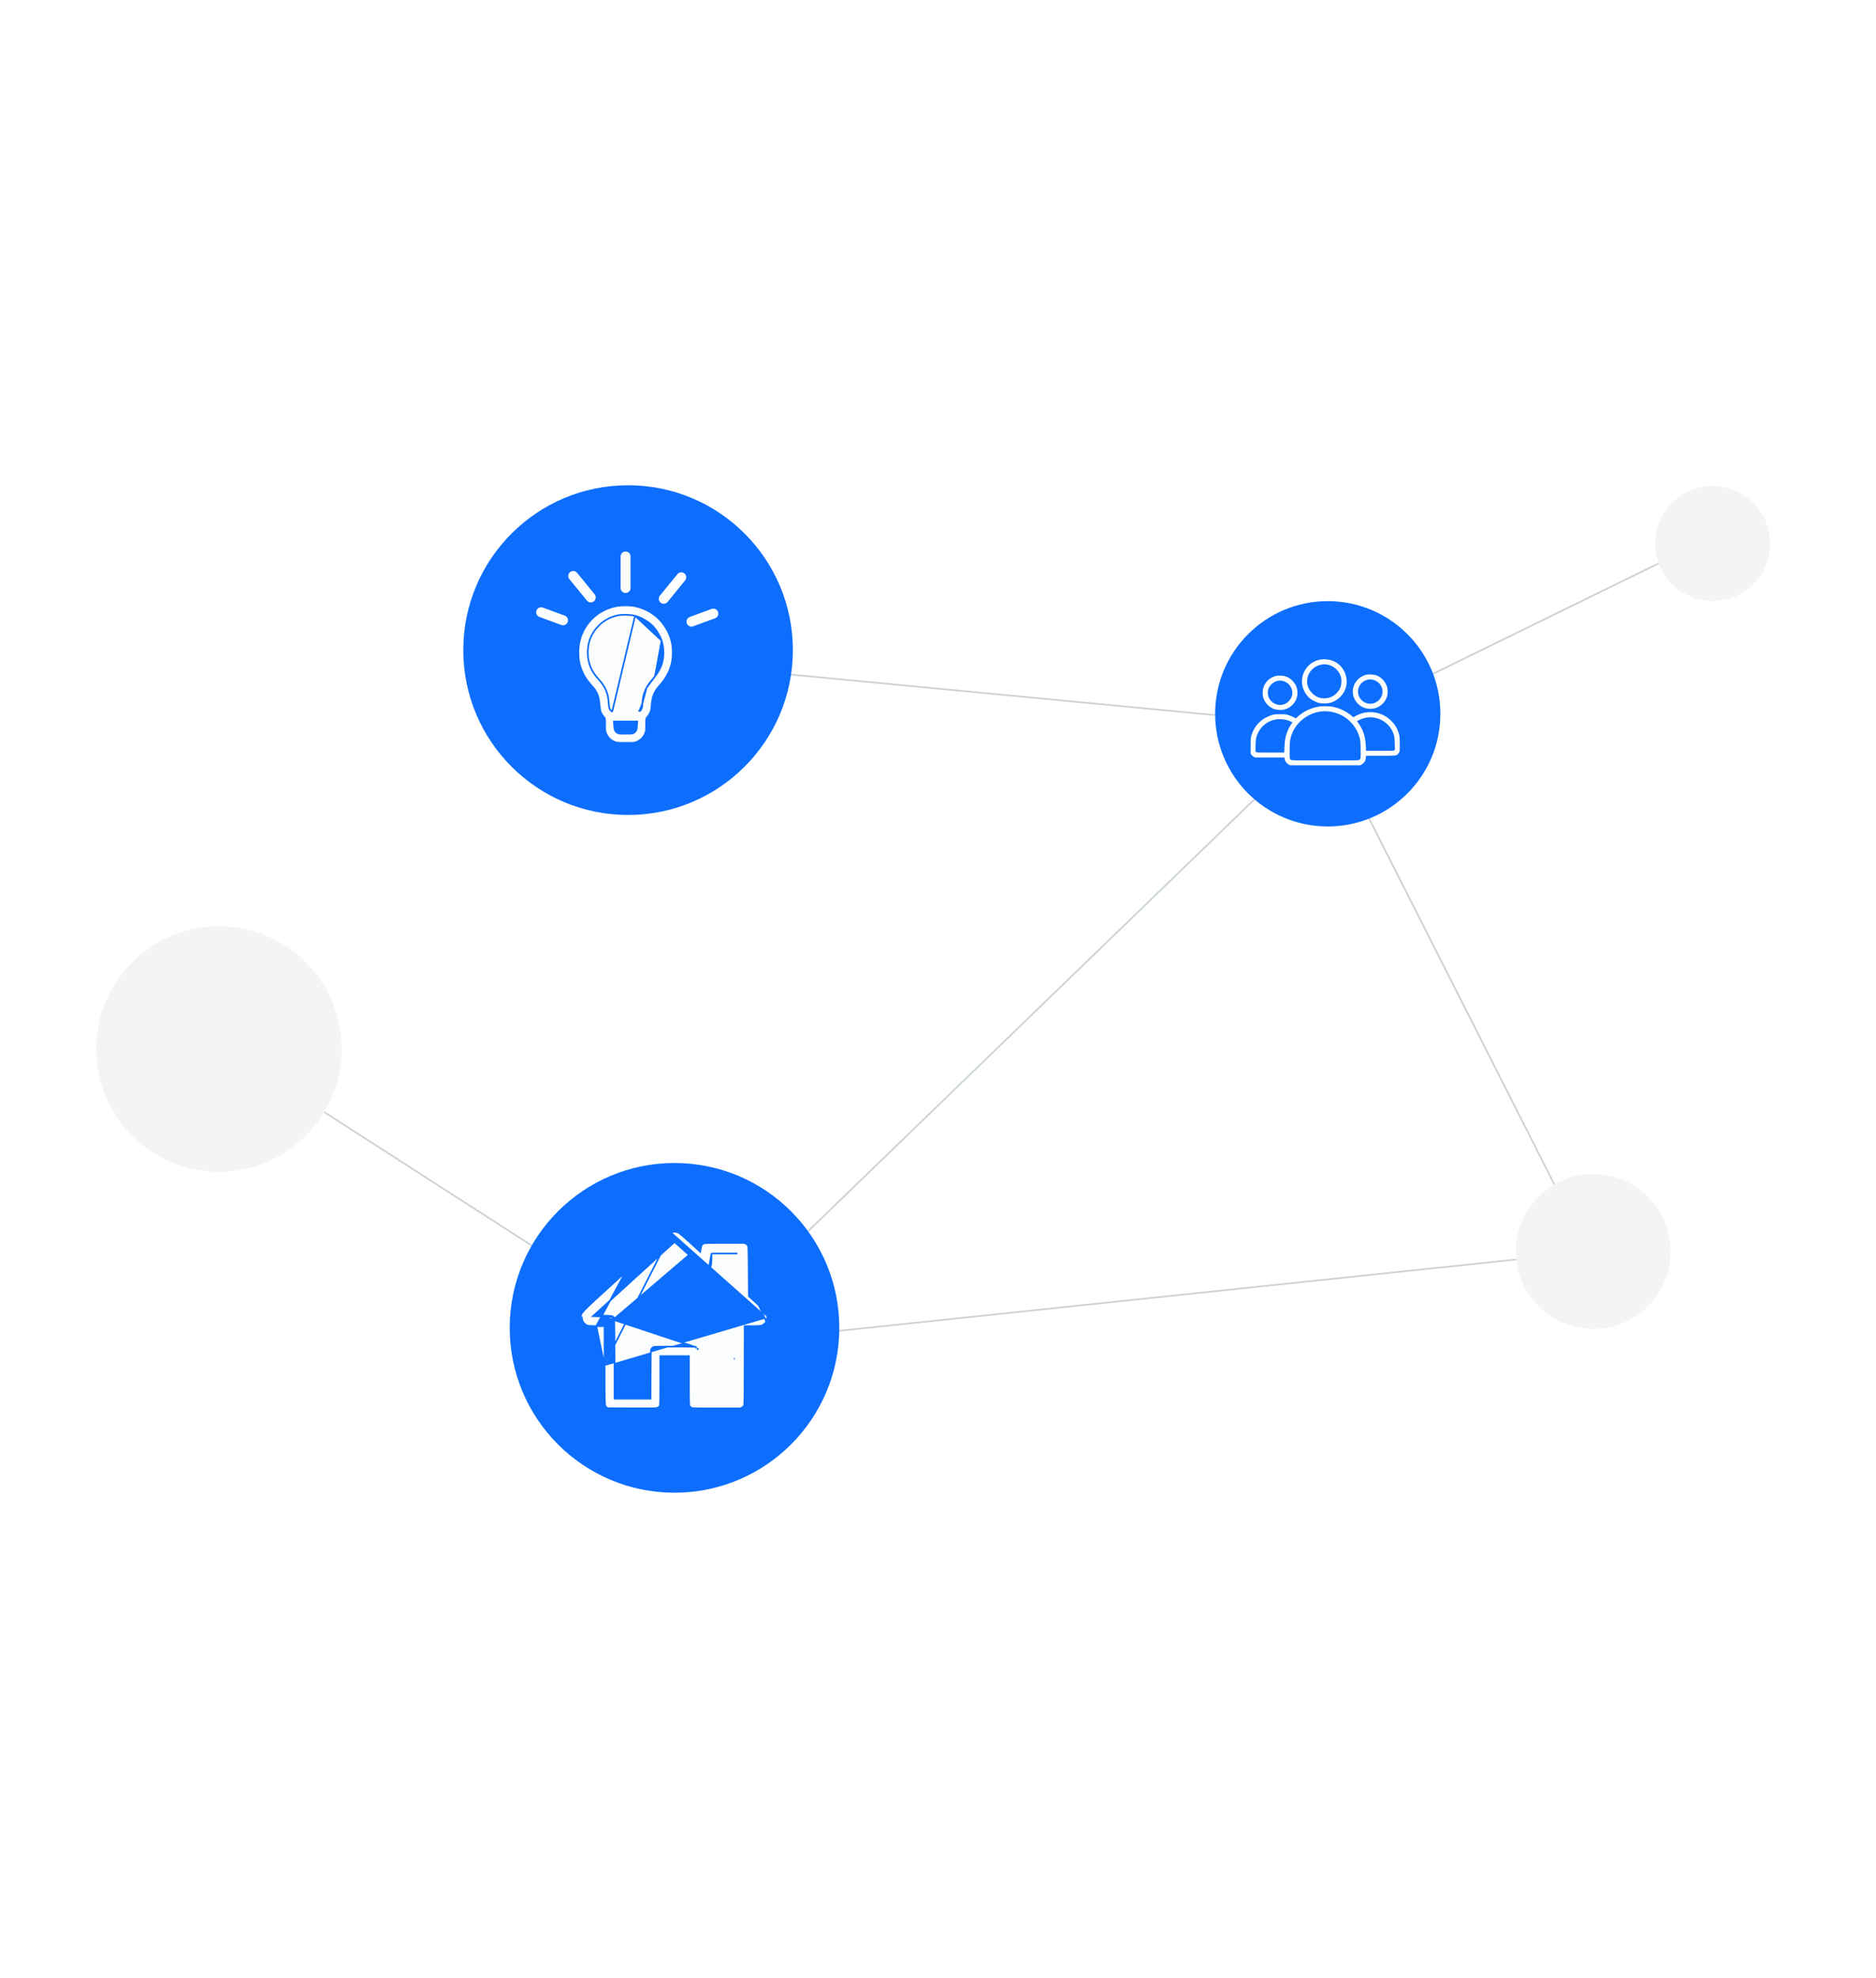 <svg width="390" height="411" viewBox="0 0 390 411" fill="none" xmlns="http://www.w3.org/2000/svg">
<path opacity="0.5" d="M276.518 150.899L130.33 136.932" stroke="#99A6AF" stroke-width="0.344"/>
<path opacity="0.5" d="M276.518 150.899L143.432 279.617" stroke="#99A6AF" stroke-width="0.344"/>
<path opacity="0.5" d="M281.805 147.91L356.507 111.363" stroke="#99A6AF" stroke-width="0.344"/>
<path opacity="0.5" d="M330.994 260.08L143.202 279.847" stroke="#99A6AF" stroke-width="0.344"/>
<path opacity="0.5" d="M49.191 219.395L143.202 279.847" stroke="#99A6AF" stroke-width="0.344"/>
<path opacity="0.5" d="M330.304 260.31L276.288 153.657" stroke="#99A6AF" stroke-width="0.344"/>
<circle cx="331.224" cy="260.08" r="16.09" fill="#F2F4F5"/>
<circle cx="45.514" cy="217.996" r="25.514" fill="#F2F4F5"/>
<circle cx="356.047" cy="112.952" r="11.952" fill="#F2F4F5"/>
<g filter="url(#filter0_d_6598_18043)">
<circle cx="140.224" cy="275.95" r="34.259" fill="#0D6EFD"/>
</g>
<path d="M139.647 256.077L139.647 256.077C140.065 255.926 140.582 255.952 141.023 256.149C141.053 256.162 141.13 256.212 141.263 256.314C141.391 256.411 141.556 256.546 141.756 256.715C142.156 257.052 142.688 257.521 143.318 258.094L145.331 259.933L145.567 260.148L145.617 259.833L145.693 259.355C145.693 259.355 145.693 259.355 145.693 259.354C145.741 259.063 145.803 258.876 145.889 258.742C145.971 258.613 146.084 258.52 146.262 258.436C146.382 258.385 146.498 258.35 147.08 258.33C147.666 258.31 148.702 258.306 150.652 258.306H154.76L155.056 258.454C155.236 258.551 155.41 258.705 155.479 258.827C155.48 258.827 155.48 258.827 155.48 258.827L155.48 258.828C155.529 258.915 155.567 258.984 155.592 259.678C155.617 260.371 155.628 261.656 155.647 264.153L155.685 269.29L155.686 269.365L155.741 269.416L157.466 270.989L157.466 270.989C158.503 271.934 159.022 272.422 159.282 272.794C159.407 272.973 159.466 273.119 159.494 273.272C159.523 273.431 159.521 273.606 159.507 273.854L159.679 273.863M139.647 256.077L125.516 283.87L125.688 283.87M139.647 256.077C139.442 256.15 139.205 256.271 139.125 256.332L139.647 256.077ZM159.679 273.863L159.507 273.853C159.492 274.12 159.476 274.265 159.441 274.38C159.408 274.49 159.356 274.582 159.249 274.738L159.247 274.74C159.185 274.833 159.1 274.938 159.014 275.031C158.926 275.125 158.845 275.197 158.794 275.232L158.791 275.234C158.559 275.394 158.397 275.476 158.101 275.524C157.791 275.575 157.339 275.587 156.525 275.591C156.525 275.591 156.525 275.591 156.525 275.591L154.983 275.591H154.812L154.811 275.762L154.796 283.87V283.87L154.796 283.928C154.785 287.884 154.779 289.898 154.757 290.955C154.746 291.488 154.731 291.771 154.711 291.935C154.701 292.015 154.69 292.061 154.68 292.091C154.671 292.118 154.661 292.136 154.645 292.164L154.644 292.166C154.574 292.288 154.399 292.442 154.222 292.531L154.22 292.532L154.22 292.532L153.923 292.687H148.981C146.608 292.687 145.364 292.685 144.673 292.665C143.979 292.645 143.874 292.607 143.758 292.552L143.754 292.55L143.754 292.55C143.592 292.479 143.424 292.334 143.352 292.222C143.326 292.177 143.307 292.143 143.291 292.046C143.272 291.936 143.258 291.754 143.248 291.415C143.228 290.741 143.226 289.483 143.226 287.024V281.993V281.821H143.054H140.242H137.431H137.259V281.993V287.024C137.259 289.487 137.257 290.745 137.237 291.418C137.227 291.756 137.212 291.937 137.194 292.047C137.177 292.143 137.159 292.177 137.133 292.221C137.054 292.341 136.892 292.479 136.715 292.558C136.586 292.615 136.489 292.651 135.791 292.667C135.095 292.683 133.827 292.68 131.375 292.672L126.353 292.649L126.148 292.506C126.11 292.479 126.075 292.456 126.045 292.437L126.045 292.437C126.014 292.417 125.992 292.403 125.971 292.388C125.935 292.361 125.911 292.337 125.889 292.296C125.836 292.198 125.789 291.998 125.757 291.485C125.704 290.602 125.7 288.893 125.692 285.454C125.691 284.962 125.69 284.435 125.688 283.87C125.688 283.87 125.688 283.87 125.688 283.87M159.679 273.863C159.732 272.875 159.641 272.738 157.582 270.862L159.391 274.836C159.611 274.517 159.649 274.395 159.679 273.863ZM125.688 283.87L125.673 275.762L125.673 275.591H125.501L123.959 275.591M125.688 283.87L123.959 275.591M123.959 275.591L123.959 275.763V275.591H123.959C123.146 275.587 122.693 275.575 122.383 275.524C122.088 275.476 121.925 275.394 121.693 275.234L121.691 275.232L121.691 275.232C121.639 275.197 121.559 275.125 121.471 275.031C121.384 274.938 121.299 274.833 121.237 274.74L121.236 274.738L121.236 274.738C121.128 274.582 121.076 274.49 121.043 274.38C121.009 274.265 120.992 274.12 120.977 273.853C120.977 273.853 120.977 273.853 120.977 273.853L120.805 273.863C120.796 273.687 120.77 273.557 120.772 273.428C120.782 272.736 121.595 272.058 129.999 264.395L123.959 275.591ZM143.246 260.796L143.246 260.795C142.474 260.092 141.761 259.451 141.234 258.987C140.97 258.755 140.752 258.566 140.597 258.436C140.519 258.371 140.455 258.319 140.408 258.283C140.385 258.265 140.364 258.249 140.345 258.237C140.337 258.232 140.325 258.224 140.312 258.218C140.305 258.215 140.295 258.21 140.281 258.206C140.272 258.203 140.242 258.194 140.203 258.199L140.203 258.199C140.173 258.204 140.152 258.214 140.151 258.215C140.142 258.219 140.135 258.224 140.131 258.226C140.122 258.231 140.115 258.237 140.109 258.241C140.097 258.25 140.082 258.262 140.066 258.275C140.032 258.302 139.986 258.342 139.927 258.392C139.81 258.493 139.641 258.642 139.426 258.832C138.996 259.214 138.382 259.765 137.628 260.444C136.12 261.804 134.055 263.679 131.798 265.742L123.577 273.242L123.259 273.532L123.689 273.541L125.429 273.579L125.429 273.579M143.246 260.796L127.743 274.023C127.416 273.46 127.363 273.453 125.433 273.407L125.429 273.579M143.246 260.796C144.195 261.662 144.923 262.314 145.442 262.761C145.701 262.985 145.907 263.157 146.061 263.278C146.221 263.404 146.31 263.462 146.343 263.477L143.246 260.796ZM125.429 273.579C125.912 273.591 126.274 273.6 126.552 273.615C126.832 273.631 127.015 273.653 127.145 273.688C127.269 273.72 127.338 273.762 127.394 273.818C127.456 273.88 127.51 273.966 127.594 274.109L127.595 274.112L127.595 274.112C127.611 274.138 127.621 274.156 127.629 274.182C127.639 274.211 127.65 274.257 127.66 274.338C127.68 274.503 127.695 274.786 127.706 275.32C127.728 276.378 127.734 278.387 127.745 282.322L127.745 282.389L127.745 282.389L127.76 290.504L127.761 290.676H127.933H131.504H135.068H135.239L135.24 290.505L135.263 285.505C135.274 283.072 135.282 281.825 135.304 281.154C135.316 280.817 135.331 280.634 135.35 280.521C135.367 280.422 135.386 280.383 135.413 280.334C135.491 280.213 135.65 280.053 135.771 279.976C135.822 279.947 135.861 279.929 135.948 279.912C136.048 279.894 136.206 279.88 136.498 279.87C137.08 279.85 138.151 279.848 140.242 279.848C142.334 279.848 143.405 279.85 143.986 279.87C144.278 279.88 144.437 279.894 144.536 279.912C144.624 279.929 144.662 279.947 144.713 279.976M125.429 273.579L144.713 279.976M147.932 260.49L147.902 261.683C147.871 263.02 147.795 263.263 147.362 263.529M147.932 260.49L147.362 263.529M147.932 260.49H150.698H153.291H147.932ZM147.362 263.529L147.272 263.382C147.272 263.382 147.272 263.382 147.272 263.382C147.272 263.382 147.273 263.382 147.273 263.382L147.362 263.529ZM144.713 279.976C144.712 279.975 144.711 279.974 144.709 279.973L144.801 279.828L144.717 279.978C144.716 279.977 144.715 279.977 144.713 279.976ZM156.792 273.369L156.607 273.201L156.788 273.197L156.792 273.369ZM156.792 273.369L156.676 273.496L156.542 273.375L156.792 273.369ZM152.739 282.389V282.389L152.567 282.389L152.739 282.389ZM145.219 280.246L145.074 280.338C145.073 280.336 145.072 280.335 145.071 280.334C145.071 280.333 145.07 280.331 145.069 280.33L145.219 280.246ZM155.063 273.579L155.063 273.579L155.059 273.407L155.063 273.579ZM153.585 270.36L153.733 270.272C153.733 270.271 153.733 270.271 153.733 270.272C153.733 270.272 153.734 270.273 153.734 270.273L153.585 270.36Z" fill="#FCFDFD" stroke="#0D6EFD" stroke-width="0.344"/>
<g filter="url(#filter1_d_6598_18043)">
<circle cx="276.026" cy="148.339" r="23.413" fill="#0D6EFD"/>
</g>
<path d="M274.304 137.103C272.401 137.509 270.965 139.066 270.692 141.036C270.486 142.527 271.14 144.17 272.334 145.158C272.735 145.485 273.613 145.934 274.153 146.073C274.698 146.219 275.971 146.219 276.511 146.067C278.105 145.631 279.408 144.334 279.82 142.788C280.329 140.842 279.469 138.703 277.765 137.672C276.759 137.066 275.462 136.854 274.304 137.103ZM276.274 138.188C277.48 138.527 278.475 139.545 278.79 140.758C278.929 141.291 278.893 142.224 278.711 142.721C278.184 144.176 276.838 145.134 275.335 145.128C274.292 145.128 273.535 144.806 272.789 144.061C271.85 143.121 271.522 141.933 271.856 140.685C272.365 138.806 274.395 137.66 276.274 138.188Z" fill="#FCFDFD"/>
<path d="M283.881 140.261C282.608 140.642 281.626 141.661 281.335 142.891C280.953 144.509 281.765 146.219 283.244 146.928C283.857 147.219 284.232 147.304 284.905 147.304C286.511 147.304 287.912 146.237 288.372 144.667C288.512 144.182 288.512 143.273 288.372 142.794C288.033 141.643 287.172 140.721 286.087 140.333C285.542 140.145 284.402 140.103 283.881 140.261ZM285.457 141.273C285.942 141.4 286.336 141.624 286.687 141.982C287.681 142.982 287.657 144.54 286.633 145.516C285.596 146.51 284.063 146.498 283.056 145.491C282.444 144.873 282.19 144.067 282.359 143.249C282.656 141.818 284.075 140.915 285.457 141.273Z" fill="#FCFDFD"/>
<path d="M265.183 140.491C263.922 140.83 262.976 141.758 262.601 143.031C262.461 143.515 262.461 144.425 262.601 144.91C262.934 146.049 263.807 146.982 264.898 147.364C265.425 147.552 266.462 147.595 266.995 147.455C268.292 147.116 269.341 146.067 269.638 144.806C269.753 144.316 269.753 143.618 269.638 143.128C269.341 141.873 268.244 140.782 266.989 140.485C266.504 140.37 265.619 140.376 265.183 140.491ZM266.698 141.521C267.698 141.746 268.456 142.564 268.638 143.612C268.916 145.225 267.334 146.77 265.71 146.467C263.995 146.146 263.061 144.352 263.825 142.843C264.146 142.212 264.922 141.624 265.619 141.491C266.019 141.412 266.243 141.418 266.698 141.521Z" fill="#FCFDFD"/>
<path d="M274.244 146.825C273.268 146.97 272.147 147.358 271.274 147.855C270.71 148.177 269.892 148.789 269.589 149.11L269.413 149.292L268.892 149.025C268.601 148.88 268.122 148.686 267.819 148.595C267.31 148.443 267.201 148.431 266.122 148.431C265.037 148.431 264.94 148.437 264.425 148.595C262.309 149.243 260.812 150.722 260.17 152.795C260.006 153.329 260.006 153.359 260 154.977V156.62L260.17 156.862C260.261 156.996 260.473 157.177 260.63 157.268L260.927 157.426H263.964H267.001L267.031 157.596C267.128 158.05 267.201 158.22 267.431 158.481C267.57 158.638 267.795 158.826 267.934 158.899L268.183 159.032H275.486H282.79L283.039 158.899C283.33 158.741 283.706 158.341 283.827 158.062C283.869 157.953 283.924 157.687 283.948 157.462L283.99 157.062H286.985C290.246 157.062 290.227 157.062 290.597 156.711C290.694 156.62 290.827 156.444 290.894 156.311C291.009 156.093 291.009 155.983 290.991 154.523C290.967 153.044 290.955 152.947 290.797 152.425C290.476 151.365 290.015 150.589 289.233 149.807C287.421 147.97 284.584 147.473 282.233 148.577C281.954 148.704 281.651 148.868 281.554 148.94L281.372 149.061L280.839 148.637C279.626 147.661 278.153 147.019 276.681 146.825C276.123 146.746 274.765 146.752 274.244 146.825ZM276.28 147.849C277.481 147.989 278.705 148.443 279.711 149.134C280.936 149.965 282.02 151.401 282.487 152.783C282.802 153.717 282.833 153.965 282.863 155.796C282.893 157.687 282.893 157.711 282.56 157.911C282.372 158.026 282.19 158.032 275.486 158.032C268.783 158.032 268.601 158.026 268.413 157.911C268.08 157.711 268.08 157.687 268.11 155.796C268.14 153.965 268.171 153.717 268.486 152.783C269.559 149.583 272.91 147.461 276.28 147.849ZM285.803 149.146C287.476 149.468 288.967 150.674 289.585 152.201C289.882 152.947 289.924 153.213 289.955 154.553L289.985 155.832L289.846 155.935C289.718 156.02 289.391 156.032 286.845 156.032H283.99L283.948 155.135C283.857 153.165 283.451 151.838 282.499 150.437L282.099 149.849L282.505 149.643C283.609 149.098 284.687 148.934 285.803 149.146ZM267.389 149.607C267.655 149.674 268.055 149.813 268.28 149.916L268.686 150.104L268.352 150.613C267.758 151.528 267.346 152.589 267.158 153.668C267.104 153.983 267.043 154.729 267.019 155.317L266.983 156.396H264.091C261.297 156.396 261.194 156.39 261.091 156.274C260.994 156.171 260.988 156.044 261.018 154.898C261.043 153.856 261.067 153.565 261.176 153.201C261.746 151.256 263.231 149.898 265.213 149.51C265.776 149.401 266.77 149.443 267.389 149.607Z" fill="#FCFDFD"/>
<g filter="url(#filter2_d_6598_18043)">
<circle cx="130.57" cy="135.103" r="34.259" fill="#0D6EFD"/>
</g>
<path d="M132.021 127.976L132.021 127.976C131.551 127.853 130.87 127.784 130.2 127.769C129.531 127.754 128.854 127.792 128.391 127.893L128.39 127.893C126.842 128.233 125.563 128.929 124.467 130.026C122.962 131.531 122.19 133.418 122.19 135.586C122.19 136.892 122.462 138.058 123.022 139.17C123.342 139.811 123.789 140.423 124.49 141.206L124.49 141.206C125.18 141.976 125.66 142.687 125.984 143.455C126.308 144.223 126.481 145.056 126.547 146.074L126.547 146.074C126.583 146.635 126.623 147.001 126.718 147.261C126.82 147.543 126.985 147.695 127.227 147.845C127.227 147.845 127.227 147.845 127.227 147.845L127.318 147.698L132.021 127.976ZM132.021 127.976C133.233 128.294 134.567 129.041 135.519 129.933C136.341 130.694 137.169 132.014 137.54 133.119L137.54 133.12M132.021 127.976L137.54 133.12M137.54 133.12C138.054 134.694 138.055 136.589 137.525 138.15C137.259 138.933 136.723 139.876 136.178 140.541L136.178 140.542M137.54 133.12L136.178 140.542M136.178 140.542C134.874 142.121 134.687 142.373 134.394 142.945L134.394 142.945M136.178 140.542L134.394 142.945M134.394 142.945C133.844 144.017 133.642 144.785 133.554 146.148M134.394 142.945L133.554 146.148M133.554 146.148C133.521 146.669 133.482 147.019 133.386 147.272C133.284 147.545 133.12 147.699 132.881 147.845M133.554 146.148L132.881 147.845M132.881 147.845C132.881 147.845 132.881 147.845 132.881 147.845L132.791 147.698L132.881 147.845C132.881 147.845 132.881 147.845 132.881 147.845ZM121.142 131.36L121.142 131.361C120.533 132.645 120.241 134.01 120.241 135.578C120.241 136.806 120.38 137.727 120.713 138.712L120.713 138.713C121.193 140.146 121.831 141.213 122.948 142.44C123.531 143.079 123.916 143.609 124.172 144.224C124.428 144.837 124.552 145.524 124.634 146.469C124.663 146.785 124.702 147.105 124.741 147.368C124.782 147.638 124.82 147.828 124.846 147.897L124.846 147.897L124.847 147.9C124.903 148.059 125.034 148.303 125.183 148.538C125.334 148.775 125.488 148.978 125.584 149.065C125.628 149.105 125.674 149.153 125.708 149.228C125.74 149.298 125.756 149.38 125.766 149.481C125.787 149.68 125.789 150.012 125.789 150.599C125.789 151.662 125.812 151.913 125.92 152.222L125.92 152.223C126.25 153.193 126.98 153.923 127.943 154.254L127.944 154.254C128.272 154.368 128.496 154.385 130.054 154.385C131.612 154.385 131.836 154.368 132.165 154.254L132.165 154.254C133.128 153.923 133.858 153.193 134.188 152.223L134.189 152.222C134.296 151.913 134.32 151.662 134.32 150.599C134.32 150.012 134.321 149.68 134.342 149.481C134.352 149.38 134.369 149.298 134.401 149.228C134.435 149.153 134.48 149.105 134.524 149.065C134.631 148.967 134.787 148.759 134.938 148.514C135.087 148.27 135.219 148.011 135.283 147.82L135.283 147.82L135.284 147.818C135.356 147.614 135.43 147.118 135.467 146.592C135.565 144.934 135.997 143.778 136.922 142.73C137.885 141.634 138.415 140.892 138.849 140.015L138.85 140.015C139.569 138.568 139.867 137.27 139.867 135.586C139.867 133.925 139.585 132.708 138.842 131.216L138.842 131.215C137.897 129.303 136.445 127.835 134.525 126.853C133.682 126.424 132.626 126.067 131.69 125.907C131.261 125.836 130.606 125.803 129.945 125.808C129.283 125.814 128.629 125.858 128.2 125.936C125.065 126.533 122.486 128.504 121.142 131.36ZM132.43 150.815L132.43 150.815C132.408 151.213 132.366 151.51 132.267 151.742C132.163 151.985 132.001 152.145 131.772 152.284C131.708 152.325 131.643 152.362 131.561 152.391C131.48 152.42 131.389 152.437 131.273 152.449C131.046 152.471 130.69 152.473 130.054 152.473C129.44 152.473 129.083 152.469 128.852 152.448C128.61 152.425 128.49 152.382 128.353 152.3L128.352 152.3C128.123 152.16 127.958 151.997 127.85 151.752C127.746 151.517 127.701 151.219 127.678 150.823L127.678 150.822L127.641 150.127L127.632 149.946H127.813H130.054H132.295H132.477L132.467 150.127L132.43 150.815Z" fill="#FCFDFD" stroke="#0D6EFD" stroke-width="0.344"/>
<path d="M130.054 115.65V122.192" stroke="#FCFDFD" stroke-width="2.066" stroke-linecap="round"/>
<path d="M141.626 119.973L137.984 124.44" stroke="#FCFDFD" stroke-width="2.066" stroke-linecap="round"/>
<path d="M148.302 127.511L143.75 129.186" stroke="#FCFDFD" stroke-width="2.066" stroke-linecap="round"/>
<path d="M119.17 119.694L122.811 124.161" stroke="#FCFDFD" stroke-width="2.066" stroke-linecap="round"/>
<path d="M112.494 127.232L117.046 128.907" stroke="#FCFDFD" stroke-width="2.066" stroke-linecap="round"/>
<defs>
<filter id="filter0_d_6598_18043" x="5.966" y="141.691" width="268.518" height="268.517" filterUnits="userSpaceOnUse" color-interpolation-filters="sRGB">
<feFlood flood-opacity="0" result="BackgroundImageFix"/>
<feColorMatrix in="SourceAlpha" type="matrix" values="0 0 0 0 0 0 0 0 0 0 0 0 0 0 0 0 0 0 127 0" result="hardAlpha"/>
<feOffset/>
<feGaussianBlur stdDeviation="50"/>
<feComposite in2="hardAlpha" operator="out"/>
<feColorMatrix type="matrix" values="0 0 0 0 0.039 0 0 0 0 0.357 0 0 0 0 0.796 0 0 0 0.5 0"/>
<feBlend mode="normal" in2="BackgroundImageFix" result="effect1_dropShadow_6598_18043"/>
<feBlend mode="normal" in="SourceGraphic" in2="effect1_dropShadow_6598_18043" result="shape"/>
</filter>
<filter id="filter1_d_6598_18043" x="152.613" y="24.926" width="246.826" height="246.826" filterUnits="userSpaceOnUse" color-interpolation-filters="sRGB">
<feFlood flood-opacity="0" result="BackgroundImageFix"/>
<feColorMatrix in="SourceAlpha" type="matrix" values="0 0 0 0 0 0 0 0 0 0 0 0 0 0 0 0 0 0 127 0" result="hardAlpha"/>
<feOffset/>
<feGaussianBlur stdDeviation="50"/>
<feComposite in2="hardAlpha" operator="out"/>
<feColorMatrix type="matrix" values="0 0 0 0 0.039 0 0 0 0 0.357 0 0 0 0 0.796 0 0 0 0.5 0"/>
<feBlend mode="normal" in2="BackgroundImageFix" result="effect1_dropShadow_6598_18043"/>
<feBlend mode="normal" in="SourceGraphic" in2="effect1_dropShadow_6598_18043" result="shape"/>
</filter>
<filter id="filter2_d_6598_18043" x="-3.688" y="0.844" width="268.518" height="268.517" filterUnits="userSpaceOnUse" color-interpolation-filters="sRGB">
<feFlood flood-opacity="0" result="BackgroundImageFix"/>
<feColorMatrix in="SourceAlpha" type="matrix" values="0 0 0 0 0 0 0 0 0 0 0 0 0 0 0 0 0 0 127 0" result="hardAlpha"/>
<feOffset/>
<feGaussianBlur stdDeviation="50"/>
<feComposite in2="hardAlpha" operator="out"/>
<feColorMatrix type="matrix" values="0 0 0 0 0.039 0 0 0 0 0.357 0 0 0 0 0.796 0 0 0 0.5 0"/>
<feBlend mode="normal" in2="BackgroundImageFix" result="effect1_dropShadow_6598_18043"/>
<feBlend mode="normal" in="SourceGraphic" in2="effect1_dropShadow_6598_18043" result="shape"/>
</filter>
</defs>
</svg>
